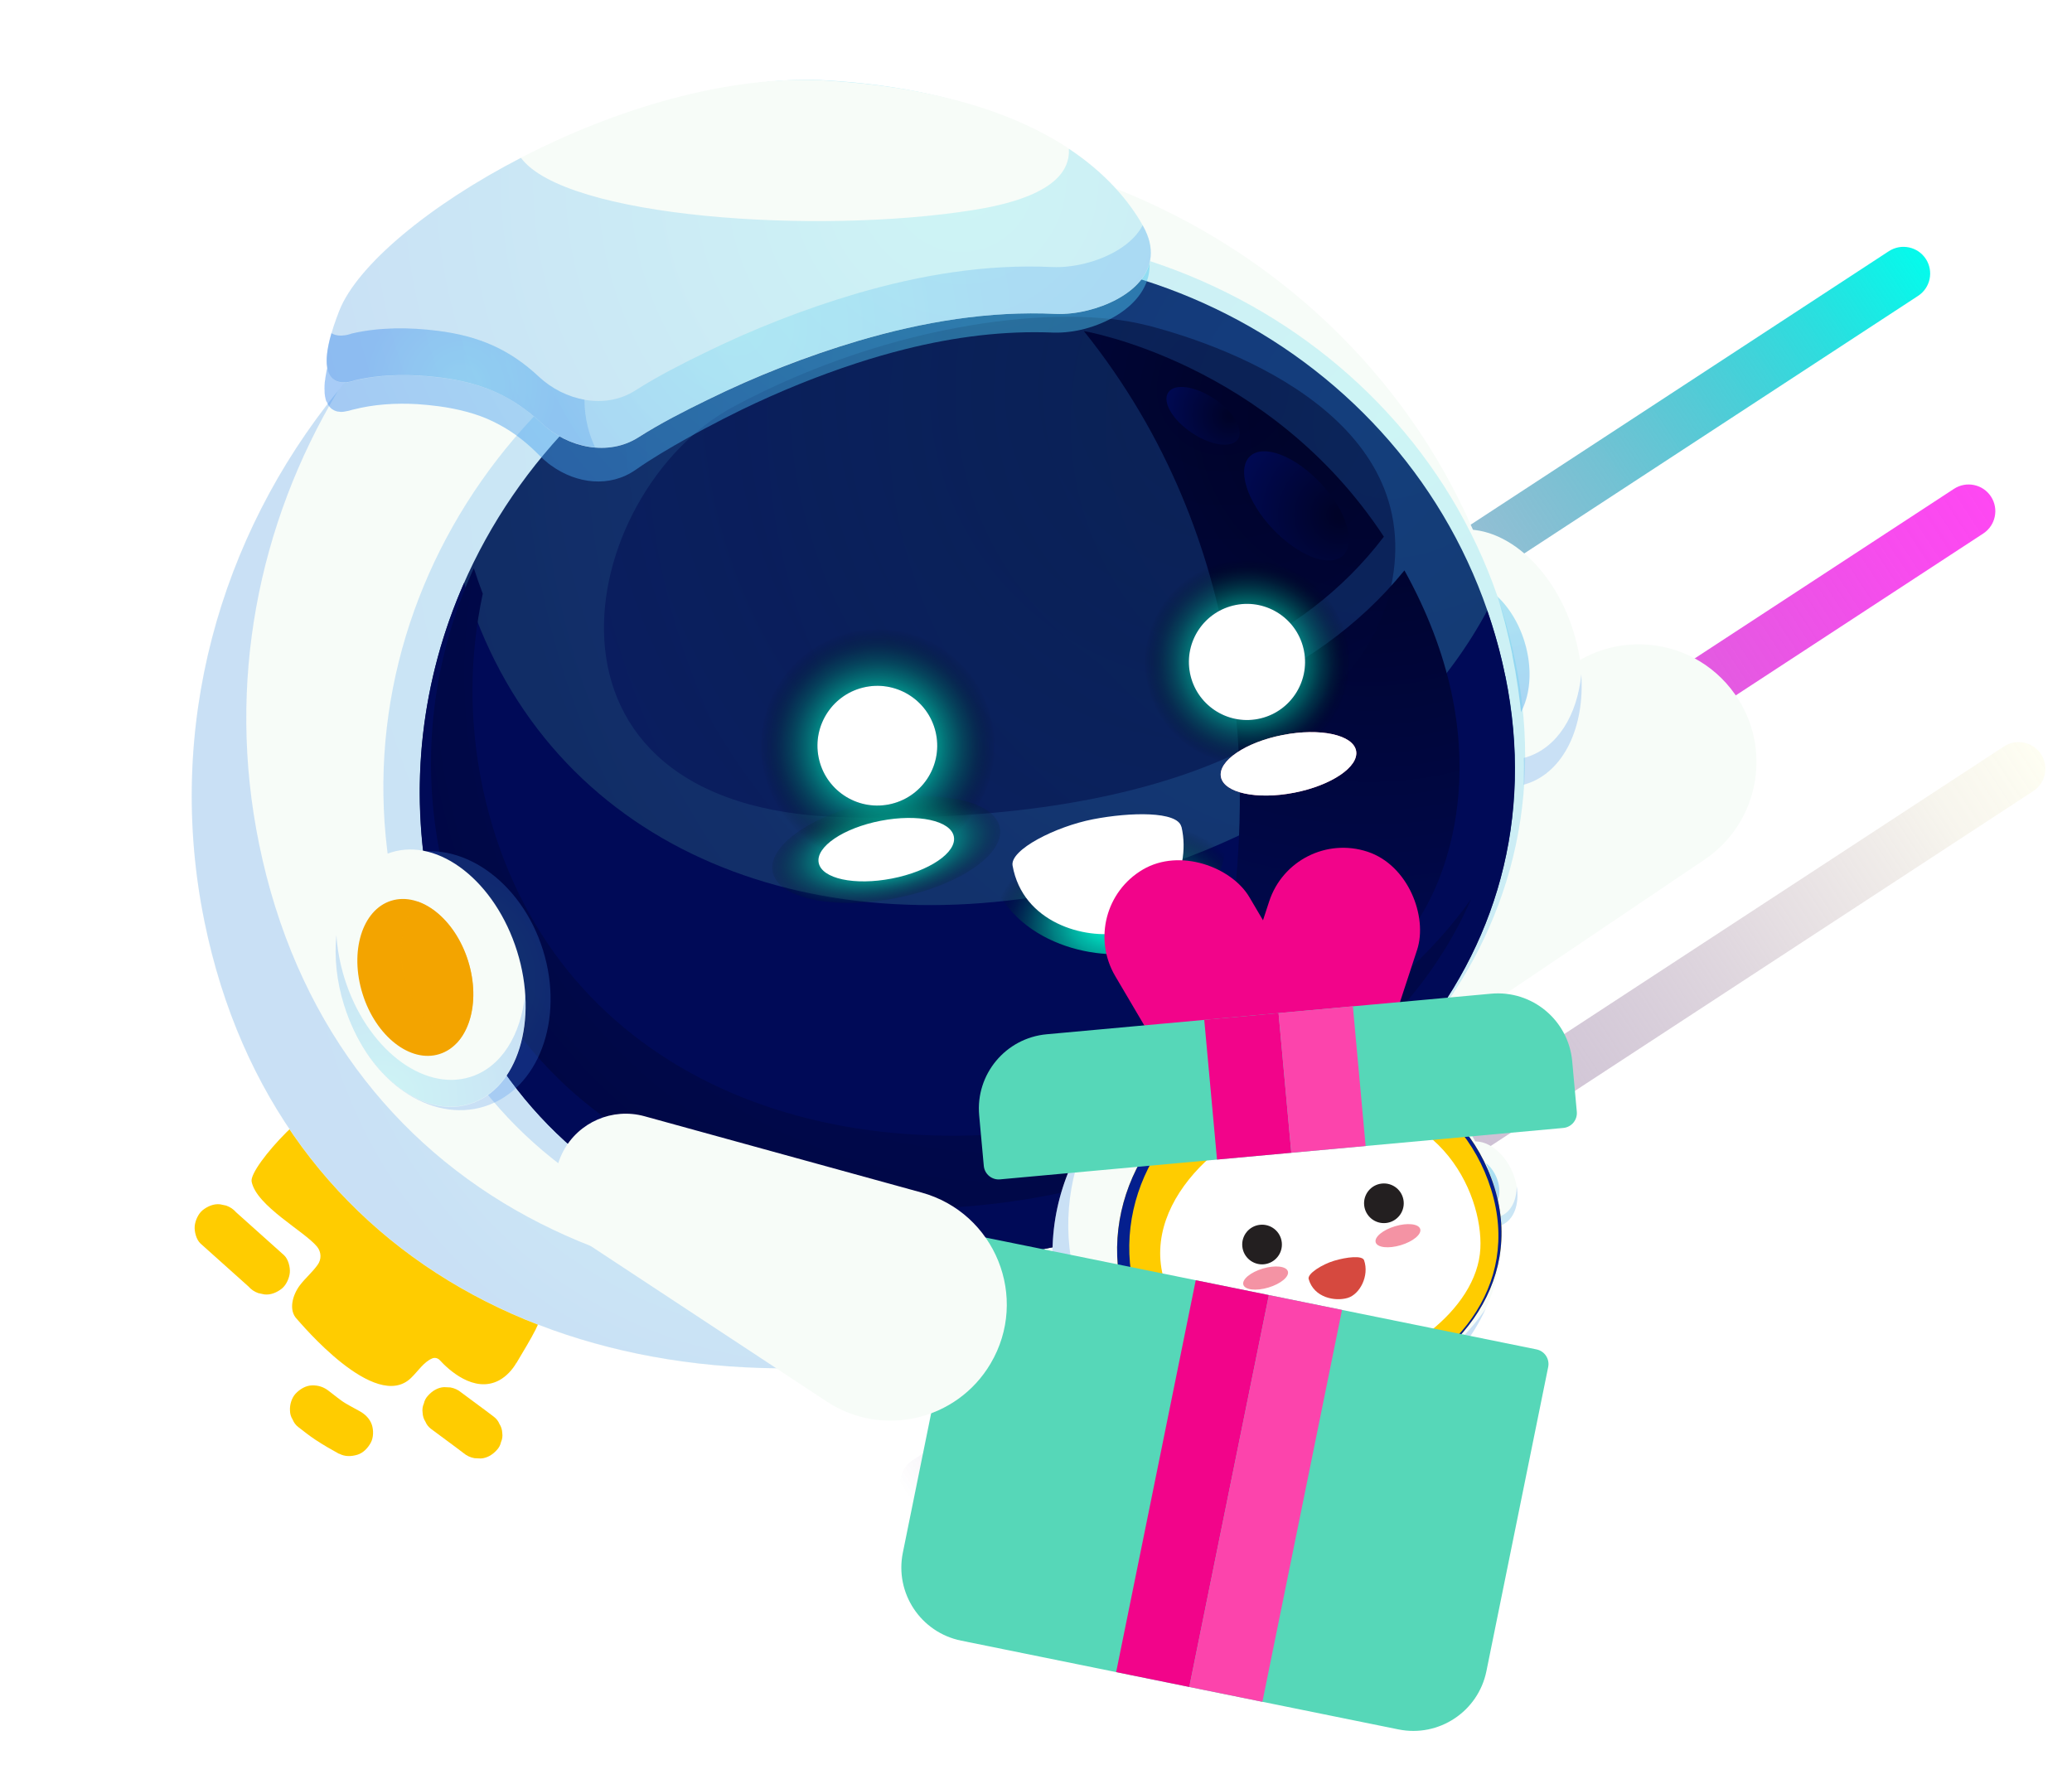 <svg width="317" height="273" viewBox="0 0 317 273" fill="none" xmlns="http://www.w3.org/2000/svg">
<g clip-path="url(#clip0_17_2711)">
<path d="M144.051 230.322L311.071 121.063C312.959 119.826 313.488 117.296 312.258 115.407C311.021 113.519 308.491 112.99 306.602 114.22L139.582 223.479C137.694 224.716 137.165 227.246 138.395 229.136C139.632 231.024 142.162 231.552 144.051 230.322V230.322Z" fill="url(#paint0_linear_17_2711)"/>
<path style="mix-blend-mode:screen" d="M126.43 154.539L293.45 45.279C295.339 44.043 295.867 41.513 294.637 39.623C293.4 37.735 290.87 37.207 288.981 38.437L121.961 147.696C120.073 148.933 119.544 151.463 120.774 153.352C122.011 155.24 124.541 155.769 126.43 154.539V154.539Z" fill="url(#paint1_linear_17_2711)"/>
<path d="M136.4 190.903L303.42 81.644C305.308 80.407 305.837 77.877 304.606 75.988C303.369 74.1 300.839 73.571 298.95 74.802L131.93 184.061C130.042 185.298 129.513 187.827 130.744 189.717C131.98 191.605 134.51 192.134 136.4 190.903V190.903Z" fill="url(#paint2_linear_17_2711)"/>
<path d="M207.451 152.41C205.027 148.182 205.484 142.893 208.597 139.144L236.863 105.105C244.444 95.975 258.628 96.546 265.451 106.255V106.255C271.247 114.503 269.144 125.901 260.788 131.538L224.107 156.281C218.485 160.073 210.825 158.293 207.451 152.41V152.41Z" fill="#F7FCF8"/>
<path d="M78.999 208.564C78.37 209.64 77.487 210.603 76.394 211.21C72.52 213.312 68.523 209.503 67.281 208.139C66.987 207.824 66.522 207.704 66.135 207.872C64.842 208.403 63.956 209.831 62.897 210.851C57.423 216.219 45.973 202.431 45.416 201.841C44.107 200.489 44.752 198.177 45.88 196.678C46.715 195.585 47.796 194.677 48.582 193.57C49.209 192.727 49.175 191.593 48.504 190.77C46.608 188.438 39.22 184.543 38.497 180.82C38.053 178.533 49.038 166.789 51.009 169.153C55.442 174.483 67.295 187.471 77.343 193.2C85.82 198.024 83.699 200.647 79.022 208.559L78.999 208.564Z" fill="#FFCC00"/>
<path d="M38.003 196.857C35.556 194.679 33.126 192.475 30.679 190.297C30.028 189.702 29.717 188.459 29.789 187.63C29.861 186.802 30.328 185.734 31.013 185.182C31.76 184.595 32.703 184.179 33.679 184.292L34.601 184.486C35.2 184.695 35.709 185.038 36.127 185.516L43.451 192.076C44.102 192.671 44.413 193.914 44.341 194.743C44.269 195.571 43.802 196.639 43.118 197.191C42.371 197.778 41.428 198.194 40.451 198.081L39.529 197.887C38.93 197.678 38.422 197.335 38.003 196.857Z" fill="#FFCC00"/>
<path d="M70.928 222.371C69.286 221.107 67.586 219.902 65.922 218.642C65.538 218.344 65.258 217.98 65.082 217.549C64.815 217.135 64.683 216.695 64.655 216.189C64.581 215.691 64.651 215.212 64.846 214.778C64.943 214.318 65.165 213.902 65.494 213.559C66.125 212.855 66.975 212.317 67.943 212.269L68.906 212.315C69.533 212.426 70.096 212.689 70.568 213.086C72.232 214.345 73.933 215.551 75.574 216.815C75.958 217.113 76.238 217.477 76.415 217.909C76.681 218.322 76.813 218.762 76.842 219.268C76.915 219.766 76.845 220.245 76.65 220.679C76.553 221.14 76.332 221.555 76.002 221.898C75.371 222.602 74.521 223.14 73.553 223.188L72.59 223.142C71.964 223.031 71.401 222.768 70.928 222.371Z" fill="#FFCC00"/>
<path d="M51.89 222.483C50.666 221.813 49.461 221.116 48.287 220.343C47.354 219.733 46.498 219.038 45.623 218.37C45.239 218.072 44.955 217.685 44.774 217.232C44.507 216.818 44.371 216.356 44.365 215.845C44.312 214.971 44.618 213.911 45.235 213.256C45.894 212.57 46.766 212.028 47.738 212.002C48.711 211.976 49.556 212.254 50.327 212.873C51.202 213.541 52.062 214.258 52.991 214.846L52.219 214.344C53.125 214.936 54.108 215.443 55.045 215.959C55.881 216.425 56.571 217.106 56.889 218.022C57.166 218.852 57.155 219.995 56.725 220.776C56.295 221.558 55.587 222.347 54.663 222.619C53.738 222.892 52.743 222.922 51.908 222.456L51.89 222.483Z" fill="#FFCC00"/>
<path d="M240.712 96.583C244.034 107.225 240.807 117.695 233.5 119.975C226.193 122.254 217.576 115.503 214.253 104.861C210.931 94.219 214.158 83.749 221.465 81.47C228.772 79.19 237.389 85.942 240.712 96.583Z" fill="#F7FCF8"/>
<path style="mix-blend-mode:multiply" opacity="0.25" d="M214.295 100.757C217.617 111.399 226.235 118.15 233.542 115.871C238.304 114.388 241.316 109.405 241.925 103.19C242.466 111.253 239.246 118.161 233.478 119.979C226.171 122.258 217.553 115.507 214.231 104.865C213.069 101.158 212.727 97.478 213.059 94.155C213.195 96.293 213.604 98.517 214.295 100.757V100.757Z" fill="url(#paint3_radial_17_2711)"/>
<path style="mix-blend-mode:multiply" opacity="0.25" d="M233.212 98.109C235.241 104.603 233.269 110.99 228.812 112.367C224.356 113.745 219.088 109.624 217.063 103.152C215.035 96.657 217.006 90.271 221.463 88.894C225.916 87.494 231.188 91.637 233.212 98.109Z" fill="url(#paint4_radial_17_2711)"/>
<path style="mix-blend-mode:multiply" opacity="0.25" d="M233.212 98.109C234.761 103.091 233.971 108.015 231.483 110.662C228.241 109.546 225.209 106.155 223.761 101.573C222.212 96.591 223.002 91.667 225.49 89.02C228.732 90.136 231.764 93.526 233.212 98.109Z" fill="url(#paint5_radial_17_2711)"/>
<path d="M231.381 100.186C220.469 46.732 166.822 12.534 111.556 23.821C56.289 35.108 20.351 87.58 31.267 141.056C42.179 194.511 91.428 217.926 146.673 206.644C201.939 195.357 242.27 153.645 231.358 100.191L231.381 100.186Z" fill="#F7FCF8"/>
<path style="mix-blend-mode:multiply" opacity="0.25" d="M51.637 59.934C39.511 80.184 34.606 104.547 39.632 129.123C50.544 182.578 99.794 205.993 155.038 194.711C182.839 189.035 206.863 175.645 222.498 156.925C208.024 181.865 180.09 199.808 146.691 206.617C91.424 217.904 42.197 194.484 31.285 141.03C25.234 111.416 33.599 82.099 51.633 59.911L51.637 59.934Z" fill="url(#paint6_radial_17_2711)"/>
<path d="M230.291 103.446C221.32 59.506 177.235 31.411 131.815 40.67C86.398 49.951 56.861 93.082 65.833 137.023C74.805 180.963 115.288 200.216 160.704 190.935C206.12 181.653 239.281 147.36 230.314 103.442L230.291 103.446Z" fill="url(#paint7_radial_17_2711)"/>
<path style="mix-blend-mode:multiply" opacity="0.25" d="M231.862 101.349C222.659 56.337 176.817 27.699 129.427 37.363C82.042 47.05 51.083 91.365 60.263 136.382C69.466 181.394 111.574 200.983 158.959 191.296C206.345 181.609 241.039 146.344 231.858 101.327L231.862 101.349Z" fill="url(#paint8_radial_17_2711)"/>
<path style="mix-blend-mode:screen" d="M164.141 136.231C192.458 130.455 216.001 114.947 227.534 93.44C228.65 96.667 229.598 99.997 230.291 103.446C239.263 147.387 206.102 181.68 160.682 190.939C115.266 200.221 74.782 180.968 65.811 137.027C62.415 120.372 64.556 103.83 71.001 89.197C82.626 128.224 121.161 144.993 164.119 136.235L164.141 136.231Z" fill="url(#paint9_radial_17_2711)"/>
<path d="M72.501 86.975C72.919 88.29 73.378 89.574 73.859 90.853C71.815 100.466 71.704 110.564 73.891 120.751C82.797 162.074 122.475 180.297 166.888 171.722C191.808 166.908 212.917 154.688 225.071 137.575C215.116 160.498 190.617 177.076 160.561 182.887C116.148 191.462 76.493 173.235 67.564 131.916C64.172 116.238 66.227 100.689 72.479 86.979L72.501 86.975Z" fill="url(#paint10_radial_17_2711)"/>
<path style="mix-blend-mode:screen" d="M187.927 100.639C185.188 84.369 178.786 66.855 165.822 50.661C165.822 50.661 194.156 55.4 211.724 82.127C205.328 90.536 197.212 96.44 187.932 100.662L187.927 100.639Z" fill="url(#paint11_radial_17_2711)"/>
<path style="mix-blend-mode:screen" d="M188.773 106.433C198.865 102.077 207.802 95.967 214.867 87.288C229.366 113.424 222.022 134.095 216.04 142.121C209.782 150.526 193.983 160.365 183.697 162.525C183.697 162.525 192.491 137.453 188.773 106.433V106.433Z" fill="url(#paint12_radial_17_2711)"/>
<path style="mix-blend-mode:screen" opacity="0.45" d="M175.446 49.77C188.89 53.211 219.238 64.727 212.511 91.096C207.627 110.289 180.385 126.282 129.231 125.065C78.076 123.848 87.967 75.175 112.342 62.159C136.74 49.139 162.49 46.444 175.424 49.774L175.446 49.77Z" fill="url(#paint13_radial_17_2711)"/>
<path style="mix-blend-mode:screen" d="M191.251 69.811C189.202 71.722 190.724 76.685 194.657 80.879C198.589 85.072 203.417 86.928 205.467 85.017C207.516 83.107 205.994 78.143 202.061 73.949C198.129 69.756 193.301 67.9 191.251 69.811Z" fill="url(#paint14_radial_17_2711)"/>
<path style="mix-blend-mode:screen" d="M178.744 60.044C177.763 61.468 179.374 64.251 182.316 66.216C185.261 68.204 188.418 68.639 189.375 67.219C190.356 65.796 188.745 63.013 185.804 61.048C182.858 59.06 179.702 58.625 178.744 60.044Z" fill="url(#paint15_radial_17_2711)"/>
<path style="mix-blend-mode:multiply" opacity="0.25" d="M83.071 145.382C86.393 156.024 82.376 166.741 74.105 169.324C65.833 171.907 56.42 165.38 53.102 154.76C49.78 144.118 53.797 133.402 62.069 130.819C70.341 128.235 79.753 134.763 83.071 145.382Z" fill="url(#paint16_radial_17_2711)"/>
<path d="M52.637 153.83C49.312 143.197 52.542 132.724 59.851 130.438C67.16 128.152 75.782 134.919 79.107 145.552C82.432 156.185 79.202 166.658 71.892 168.944C64.583 171.23 55.962 164.463 52.637 153.83Z" fill="#F7FCF8"/>
<path style="mix-blend-mode:multiply" opacity="0.25" d="M52.701 149.695C56.023 160.337 64.641 167.088 71.948 164.809C76.71 163.326 79.722 158.343 80.331 152.128C80.872 160.191 77.652 167.099 71.885 168.917C64.578 171.196 55.96 164.445 52.637 153.803C51.476 150.096 51.133 146.415 51.466 143.093C51.602 145.231 52.01 147.455 52.701 149.695V149.695Z" fill="url(#paint17_radial_17_2711)"/>
<path d="M71.619 147.047C73.647 153.541 71.676 159.928 67.219 161.305C62.766 162.705 57.494 158.562 55.47 152.09C53.441 145.595 55.413 139.209 59.87 137.831C64.326 136.454 69.594 140.575 71.619 147.047Z" fill="#F3A400"/>
<g style="mix-blend-mode:multiply" opacity="0.5">
<path d="M71.618 147.047C73.167 152.029 72.377 156.953 69.889 159.6C66.647 158.484 63.615 155.093 62.167 150.51C60.618 145.528 61.408 140.604 63.896 137.957C67.138 139.073 70.17 142.464 71.618 147.047Z" fill="#F3A400"/>
</g>
<path style="mix-blend-mode:multiply" opacity="0.46" d="M49.931 61.452C49.843 61.237 49.795 60.99 49.738 60.698C49.729 60.654 49.725 60.631 49.716 60.586C49.664 60.317 49.652 60.017 49.654 59.667C49.646 59.623 49.633 59.555 49.646 59.506C49.639 59.228 49.65 58.924 49.678 58.592C49.665 58.525 49.697 58.449 49.706 58.377C49.693 58.31 49.725 58.234 49.739 58.185C49.762 58.064 49.763 57.947 49.781 57.804C49.837 57.491 49.888 57.155 49.957 56.793C49.949 56.748 49.98 56.672 49.994 56.623C50.178 55.773 50.412 54.819 50.736 53.733C50.974 52.919 51.27 52.046 51.625 51.117C51.789 50.642 51.998 50.16 52.251 49.669C52.333 49.49 52.437 49.307 52.545 49.146C52.718 48.833 52.863 48.503 53.057 48.186C53.215 47.922 53.414 47.628 53.595 47.36C53.735 47.123 53.876 46.886 54.038 46.645C54.273 46.297 54.531 45.945 54.792 45.615C54.919 45.427 55.05 45.262 55.176 45.075C55.492 44.664 55.83 44.249 56.173 43.857C56.286 43.719 56.381 43.608 56.493 43.469C56.872 43.023 57.278 42.596 57.679 42.145C57.774 42.034 57.869 41.922 57.968 41.833C58.432 41.348 58.914 40.835 59.423 40.341C59.482 40.283 59.541 40.225 59.577 40.171C60.104 39.65 60.676 39.12 61.248 38.59C61.27 38.586 61.306 38.532 61.325 38.505C76.043 25.013 103.735 10.981 126.425 12.301C150.105 13.685 163.108 21.331 170.15 29.435C170.266 29.552 170.359 29.674 170.475 29.791C170.809 30.192 171.143 30.592 171.427 30.979C171.61 31.2 171.77 31.425 171.93 31.65C172.179 31.974 172.41 32.325 172.636 32.653C172.863 32.981 173.067 33.314 173.267 33.624C173.432 33.871 173.596 34.119 173.738 34.371C174.084 34.955 174.408 35.544 174.705 36.114C178.547 43.56 172.327 48.561 166.166 50.269C164.442 50.743 162.734 50.935 161.238 50.9C153.588 50.569 145.961 51.561 138.504 53.428C136.018 54.05 133.528 54.766 131.077 55.568C125.102 57.519 119.215 59.918 113.514 62.677C111.6 63.607 109.717 64.578 107.861 65.566C106.953 66.045 106.072 66.542 105.169 67.043C102.481 68.542 99.807 70.108 97.265 71.882C93.271 74.682 88.185 74.017 84.343 71.248L84.289 71.212C84.022 71.032 83.772 70.824 83.518 70.594C83.464 70.558 83.411 70.522 83.353 70.463C83.072 70.215 82.791 69.967 82.528 69.692C80.849 67.994 79.163 66.622 77.346 65.532C76.135 64.813 74.898 64.192 73.57 63.705C72.917 63.46 72.224 63.245 71.535 63.053C70.135 62.673 68.68 62.374 67.105 62.168C66.03 62.027 64.938 61.913 63.854 61.845C60.557 61.647 57.155 61.865 53.965 62.694C53.965 62.694 53.943 62.698 53.898 62.707C53.853 62.715 53.786 62.728 53.723 62.764C53.723 62.764 53.723 62.764 53.7 62.768C53.611 62.786 53.521 62.803 53.436 62.843C53.436 62.843 53.413 62.847 53.391 62.852C53.279 62.873 53.166 62.895 53.032 62.921C53.032 62.921 53.01 62.926 52.987 62.93C52.853 62.956 52.718 62.982 52.583 63.008C52.449 63.035 52.283 63.02 52.144 63.024C52.144 63.024 52.144 63.024 52.122 63.028C51.979 63.01 51.813 62.995 51.67 62.976C51.67 62.976 51.625 62.985 51.598 62.967C51.45 62.926 51.303 62.885 51.173 62.817C51.173 62.817 51.124 62.803 51.097 62.785C50.968 62.717 50.834 62.627 50.7 62.536C50.7 62.536 50.669 62.496 50.642 62.478C50.526 62.361 50.384 62.225 50.286 62.081C50.286 62.081 50.282 62.059 50.277 62.036C50.175 61.87 50.069 61.681 49.98 61.466C49.98 61.466 49.98 61.466 49.976 61.444L49.931 61.452Z" fill="url(#paint18_radial_17_2711)"/>
<path d="M166.418 47.497C172.569 45.977 178.76 41.424 174.865 34.547C169.582 25.194 156.62 14.166 126.429 12.323C96.237 10.481 57.359 33.667 51.909 47.547C46.458 61.428 54.326 58.202 54.326 58.202C58.557 57.218 63.194 57.248 67.465 57.792C73.764 58.594 78.439 60.619 82.932 64.82C86.885 68.521 93.06 69.882 97.696 66.911C101.051 64.77 104.672 62.927 108.244 61.186C115.68 57.532 123.443 54.489 131.387 52.133C141.161 49.258 151.301 47.546 161.496 48.033C162.974 48.096 164.709 47.922 166.418 47.497V47.497Z" fill="#F7FCF8"/>
<path style="mix-blend-mode:multiply" opacity="0.25" d="M53.843 51.035C58.073 50.051 62.71 50.082 66.981 50.626C73.281 51.427 77.956 53.452 82.448 57.653C86.401 61.354 92.576 62.715 97.213 59.744C100.567 57.603 104.189 55.76 107.76 54.02C115.196 50.365 122.96 47.322 130.903 44.966C140.678 42.091 150.818 40.379 161.012 40.867C162.49 40.929 164.225 40.755 165.935 40.33C169.623 39.428 173.304 37.41 174.826 34.462C174.826 34.462 174.834 34.507 174.839 34.529C178.734 41.406 172.543 45.959 166.392 47.479C164.682 47.904 162.97 48.073 161.469 48.015C151.279 47.55 141.135 49.24 131.36 52.115C123.39 54.453 115.653 57.514 108.217 61.168C104.65 62.931 101.024 64.752 97.669 66.893C93.033 69.864 86.88 68.498 82.905 64.802C78.413 60.601 73.738 58.576 67.438 57.774C63.167 57.23 58.53 57.2 54.3 58.184C54.3 58.184 47.833 60.835 50.693 50.995C51.988 51.791 53.82 51.039 53.82 51.039L53.843 51.035Z" fill="url(#paint19_radial_17_2711)"/>
<path style="mix-blend-mode:multiply" opacity="0.25" d="M82.927 64.798C78.435 60.596 73.76 58.572 67.46 57.77C63.189 57.226 58.552 57.195 54.322 58.179C54.322 58.179 47.855 60.831 50.715 50.99C52.01 51.786 53.842 51.035 53.842 51.035C58.073 50.051 62.71 50.082 66.981 50.626C73.281 51.427 77.956 53.452 82.448 57.653C84.382 59.465 86.857 60.707 89.413 61.165C89.432 64.14 90.157 66.559 91.034 68.437C88.078 68.196 85.147 66.88 82.927 64.798V64.798Z" fill="url(#paint20_radial_17_2711)"/>
<path style="mix-blend-mode:multiply" opacity="0.25" d="M79.69 24.142C86.48 33.343 124.987 35.945 148.848 32.151C160.432 30.321 163.759 26.603 163.526 22.762C169.083 26.454 172.666 30.646 174.866 34.547C178.761 41.424 172.57 45.977 166.419 47.497C164.709 47.922 162.997 48.091 161.496 48.034C151.306 47.568 141.162 49.258 131.387 52.133C123.417 54.471 115.68 57.532 108.244 61.187C104.677 62.95 101.051 64.77 97.697 66.911C93.06 69.882 86.908 68.516 82.932 64.82C78.44 60.619 73.765 58.594 67.465 57.792C63.194 57.248 58.557 57.218 54.327 58.202C54.327 58.202 46.459 61.428 51.909 47.547C54.619 40.645 65.607 31.437 79.672 24.169L79.69 24.142Z" fill="url(#paint21_radial_17_2711)"/>
<path d="M137.033 137.444C127.434 139.307 119.007 137.494 118.212 133.395C117.416 129.295 124.552 124.461 134.151 122.598C143.75 120.734 152.177 122.547 152.973 126.647C153.769 130.747 146.632 135.581 137.033 137.444Z" fill="url(#paint22_radial_17_2711)"/>
<path d="M198.595 124.423C188.996 126.286 180.57 124.474 179.774 120.374C178.978 116.274 186.114 111.44 195.713 109.577C205.312 107.714 213.739 109.526 214.535 113.626C215.331 117.726 208.194 122.56 198.595 124.423Z" fill="url(#paint23_radial_17_2711)"/>
<path d="M137.656 131.784C127.896 133.679 118.448 127.303 116.554 117.543C114.659 107.783 121.035 98.335 130.795 96.44C140.555 94.546 150.003 100.922 151.898 110.682C153.793 120.442 147.416 129.89 137.656 131.784Z" fill="url(#paint24_radial_17_2711)"/>
<path d="M193.778 116.748C185.244 118.404 176.983 112.829 175.326 104.296C173.67 95.762 179.245 87.501 187.779 85.844C196.312 84.188 204.573 89.763 206.23 98.297C207.886 106.83 202.311 115.091 193.778 116.748Z" fill="url(#paint25_radial_17_2711)"/>
<path style="mix-blend-mode:screen" opacity="0.45" d="M135.972 123.105C131.005 124.069 126.197 120.825 125.233 115.858C124.269 110.891 127.514 106.083 132.48 105.119C137.447 104.155 142.255 107.4 143.219 112.367C144.183 117.333 140.938 122.141 135.972 123.105Z" fill="url(#paint26_radial_17_2711)"/>
<path style="mix-blend-mode:screen" opacity="0.45" d="M192.472 110.02C187.653 110.955 182.99 107.808 182.054 102.99C181.119 98.171 184.267 93.507 189.085 92.572C193.903 91.637 198.567 94.785 199.502 99.603C200.437 104.421 197.29 109.085 192.472 110.02Z" fill="url(#paint27_radial_17_2711)"/>
<g style="mix-blend-mode:screen">
<path d="M135.972 123.105C131.005 124.069 126.197 120.825 125.233 115.858C124.269 110.891 127.514 106.083 132.48 105.119C137.447 104.155 142.255 107.4 143.219 112.367C144.183 117.333 140.938 122.141 135.972 123.105Z" fill="white"/>
</g>
<g style="mix-blend-mode:screen">
<path d="M192.472 110.02C187.653 110.955 182.99 107.808 182.054 102.99C181.119 98.171 184.267 93.507 189.085 92.572C193.903 91.637 198.567 94.785 199.502 99.603C200.437 104.421 197.29 109.085 192.472 110.02Z" fill="white"/>
</g>
<g style="mix-blend-mode:screen">
<path d="M136.45 134.439C130.74 135.547 125.727 134.468 125.253 132.028C124.78 129.588 129.025 126.711 134.734 125.603C140.444 124.494 145.457 125.574 145.931 128.014C146.404 130.454 142.16 133.33 136.45 134.439Z" fill="white"/>
</g>
<path d="M197.99 121.306C192.28 122.414 187.268 121.335 186.794 118.895C186.32 116.455 190.565 113.578 196.275 112.47C201.985 111.362 206.997 112.441 207.471 114.881C207.945 117.321 203.7 120.197 197.99 121.306Z" fill="#F493A4"/>
<g style="mix-blend-mode:screen">
<path d="M197.99 121.306C192.28 122.414 187.268 121.335 186.794 118.895C186.32 116.455 190.565 113.578 196.275 112.47C201.985 111.362 206.997 112.441 207.471 114.881C207.945 117.321 203.7 120.197 197.99 121.306Z" fill="white"/>
</g>
<path d="M187.31 122.751C186.509 119.346 176.244 119.57 168.17 121.137C160.096 122.704 150.135 127.733 150.756 131.173C152.944 143.524 166.329 147.256 174.402 145.689C182.476 144.121 189.703 132.921 187.288 122.755L187.31 122.751Z" fill="url(#paint28_radial_17_2711)"/>
<g style="mix-blend-mode:screen">
<path d="M180.734 126.517C180.174 124.113 172.92 124.264 167.223 125.37C161.527 126.476 154.491 130.029 154.916 132.46C156.47 141.187 165.918 143.822 171.637 142.712C177.355 141.601 182.45 133.678 180.752 126.491L180.734 126.517Z" fill="white"/>
</g>
<path d="M174.563 219.291C174.319 219.639 173.995 219.936 173.611 220.104C172.245 220.7 171.009 219.303 170.633 218.806C170.547 218.688 170.394 218.637 170.251 218.679C169.802 218.815 169.462 219.274 169.08 219.59C167.083 221.24 163.625 216.269 163.447 216.053C163.045 215.56 163.326 214.798 163.752 214.33C164.065 213.988 164.451 213.711 164.749 213.364C164.982 213.098 165.002 212.713 164.802 212.419C164.236 211.581 161.859 210.057 161.722 208.784C161.638 208.001 165.67 204.361 166.265 205.217C167.604 207.133 171.223 211.852 174.44 214.064C177.156 215.933 176.365 216.749 174.563 219.284L174.563 219.291Z" fill="#FFCC00"/>
<path d="M161.098 214.171C160.341 213.366 159.577 212.556 158.82 211.751C158.616 211.538 158.549 211.103 158.6 210.829C158.651 210.555 158.835 210.206 159.08 210.046C159.349 209.87 159.679 209.754 160.002 209.826L160.307 209.915C160.504 210.001 160.659 210.132 160.792 210.305L163.071 212.725C163.275 212.938 163.341 213.374 163.29 213.648C163.239 213.922 163.055 214.27 162.81 214.43C162.541 214.607 162.211 214.723 161.888 214.65L161.583 214.562C161.386 214.476 161.231 214.345 161.098 214.171Z" fill="#FFCC00"/>
<path d="M171.453 223.704C170.933 223.229 170.394 222.77 169.874 222.303C169.755 222.195 169.667 222.063 169.617 221.914C169.541 221.768 169.505 221.611 169.507 221.443C169.502 221.276 169.532 221.118 169.61 220.969C169.661 220.816 169.741 220.686 169.863 220.573C170.095 220.36 170.399 220.193 170.723 220.212L171.05 220.251C171.257 220.309 171.436 220.411 171.593 220.562C172.113 221.036 172.652 221.488 173.172 221.963C173.291 222.071 173.379 222.202 173.429 222.351C173.505 222.497 173.542 222.655 173.539 222.822C173.544 222.99 173.514 223.147 173.436 223.297C173.385 223.45 173.305 223.579 173.183 223.693C172.951 223.905 172.647 224.072 172.323 224.053L171.996 224.014C171.789 223.956 171.61 223.855 171.453 223.704Z" fill="#FFCC00"/>
<path d="M165.038 223.197C164.641 222.937 164.257 222.67 163.883 222.374C163.59 222.144 163.321 221.884 163.045 221.632C162.926 221.517 162.838 221.386 162.794 221.229C162.718 221.083 162.687 220.919 162.696 220.75C162.704 220.454 162.841 220.104 163.062 219.906C163.3 219.692 163.612 219.531 163.943 219.556C164.275 219.581 164.549 219.699 164.788 219.922C165.063 220.174 165.332 220.434 165.626 220.664L165.377 220.47C165.669 220.693 165.979 220.895 166.283 221.097C166.55 221.277 166.758 221.529 166.839 221.849C166.911 222.137 166.871 222.517 166.704 222.777C166.537 223.036 166.274 223.272 165.952 223.334C165.63 223.395 165.299 223.377 165.025 223.198L165.038 223.197Z" fill="#FFCC00"/>
<path d="M231.399 179.363C232.871 182.829 232.139 186.457 229.758 187.47C227.377 188.484 224.253 186.497 222.775 183.038C221.303 179.573 222.035 175.945 224.416 174.932C226.797 173.918 229.922 175.905 231.399 179.363Z" fill="#F7FCF8"/>
<path style="mix-blend-mode:multiply" opacity="0.25" d="M222.659 181.648C224.131 185.114 227.262 187.094 229.643 186.08C231.196 185.417 232.039 183.649 232.041 181.536C232.491 184.232 231.645 186.664 229.764 187.463C227.383 188.476 224.258 186.489 222.781 183.031C222.269 181.824 222.024 180.603 222.023 179.469C222.141 180.188 222.354 180.923 222.659 181.648V181.648Z" fill="url(#paint29_radial_17_2711)"/>
<path style="mix-blend-mode:multiply" opacity="0.25" d="M228.931 180.131C229.829 182.243 229.382 184.458 227.931 185.076C226.481 185.694 224.573 184.483 223.676 182.372C222.779 180.26 223.226 178.045 224.676 177.427C226.126 176.808 228.034 178.02 228.931 180.131Z" fill="url(#paint30_radial_17_2711)"/>
<path style="mix-blend-mode:multiply" opacity="0.25" d="M228.932 180.131C229.622 181.755 229.514 183.437 228.773 184.409C227.65 184.14 226.506 183.108 225.876 181.612C225.186 179.989 225.294 178.306 226.035 177.335C227.158 177.603 228.302 178.635 228.932 180.131Z" fill="url(#paint31_radial_17_2711)"/>
<path d="M228.382 180.888C222.919 163.283 203.737 153.589 185.541 159.236C167.345 164.882 157.026 183.735 162.488 201.341C167.951 218.946 185.291 225.167 203.494 219.519C221.69 213.873 233.851 198.492 228.389 180.887L228.382 180.888Z" fill="#F7FCF8"/>
<path style="mix-blend-mode:multiply" opacity="0.25" d="M166.606 173.389C163.212 180.603 162.383 188.959 164.894 197.057C170.357 214.662 187.698 220.883 205.9 215.235C215.057 212.396 222.68 207.083 227.305 200.267C223.276 209.133 214.488 216.107 203.487 219.52C185.291 225.167 167.951 218.946 162.482 201.341C159.45 191.588 161.276 181.448 166.599 173.39L166.606 173.389Z" fill="url(#paint32_radial_17_2711)"/>
<path d="M172.118 199.222C176.719 214.048 191.538 219.217 207.143 214.371C222.747 209.525 233.229 196.506 228.628 181.68C224.027 166.854 207.647 158.766 192.042 163.612C176.437 168.457 167.517 184.396 172.118 199.222Z" fill="#FFCC00"/>
<path d="M178.088 195.824C183.001 212.556 191.554 211.599 202.772 210.397C213.989 209.195 226.011 200.533 226.485 191.048C226.912 182.515 219.868 166.683 200.036 169.707C188.878 171.405 174.383 183.224 178.089 195.831L178.088 195.824Z" fill="white"/>
<path d="M212.05 187.153C213.717 186.975 214.924 185.478 214.745 183.811C214.567 182.145 213.071 180.938 211.404 181.117C209.737 181.295 208.53 182.791 208.709 184.458C208.887 186.125 210.383 187.332 212.05 187.153Z" fill="#231F20"/>
<path d="M193.409 193.465C195.076 193.286 196.282 191.79 196.104 190.123C195.925 188.456 194.429 187.25 192.762 187.428C191.095 187.607 189.888 189.103 190.067 190.77C190.246 192.437 191.742 193.644 193.409 193.465Z" fill="#231F20"/>
<path d="M194.064 197.027C195.945 196.463 197.275 195.357 197.035 194.555C196.795 193.754 195.075 193.562 193.194 194.126C191.313 194.69 189.982 195.796 190.222 196.597C190.463 197.399 192.182 197.591 194.064 197.027Z" fill="#F493A4"/>
<path d="M214.311 190.546C216.192 189.982 217.523 188.875 217.283 188.074C217.042 187.273 215.323 187.081 213.441 187.645C211.56 188.208 210.23 189.315 210.47 190.116C210.71 190.917 212.43 191.11 214.311 190.546Z" fill="#F493A4"/>
<path d="M208.696 192.86C208.424 192.071 205.993 192.365 204.114 192.929C202.235 193.492 199.986 194.921 200.214 195.728C201.025 198.607 204.294 199.183 206.18 198.619C208.065 198.054 209.513 195.222 208.696 192.86V192.86Z" fill="#D6493F"/>
<path d="M172.118 199.222C176.719 214.048 191.538 219.217 207.143 214.371C222.747 209.525 233.229 196.506 228.628 181.68C224.027 166.854 207.647 158.766 192.042 163.612C176.437 168.457 167.517 184.396 172.118 199.222ZM192.92 164.229C207.86 159.689 223.534 167.202 228.134 182.021C232.735 196.847 222.528 209.046 207.676 213.777C193.038 218.432 178.577 213.661 173.975 198.835C169.374 184.009 178.41 168.642 192.927 164.228L192.92 164.229Z" fill="#041F8E"/>
<path style="mix-blend-mode:multiply" opacity="0.25" d="M180.044 201.057C181.516 204.522 180.528 208.258 177.839 209.405C175.144 210.553 171.769 208.673 170.291 205.215C168.819 201.749 169.808 198.013 172.496 196.866C175.192 195.719 178.567 197.598 180.044 201.057Z" fill="url(#paint33_radial_17_2711)"/>
<path d="M177.074 209.348C179.454 208.334 180.188 204.707 178.714 201.246C177.24 197.784 174.116 195.8 171.736 196.813C169.357 197.827 168.622 201.454 170.096 204.915C171.57 208.377 174.694 210.361 177.074 209.348Z" fill="#F7FCF8"/>
<path style="mix-blend-mode:multiply" opacity="0.25" d="M169.982 203.523C171.454 206.989 174.585 208.969 176.966 207.955C178.518 207.292 179.362 205.524 179.364 203.411C179.814 206.107 178.967 208.539 177.087 209.338C174.706 210.351 171.581 208.364 170.103 204.906C169.592 203.699 169.347 202.478 169.346 201.344C169.463 202.063 169.676 202.798 169.982 203.523V203.523Z" fill="url(#paint34_radial_17_2711)"/>
<path d="M176.247 202C177.144 204.111 176.697 206.327 175.247 206.945C173.797 207.563 171.889 206.352 170.992 204.241C170.094 202.129 170.541 199.914 171.992 199.296C173.442 198.677 175.35 199.889 176.247 202Z" fill="#F3A400"/>
<g style="mix-blend-mode:multiply" opacity="0.5">
<path d="M176.247 202C176.938 203.624 176.829 205.306 176.088 206.278C174.966 206.009 173.822 204.977 173.192 203.482C172.501 201.858 172.609 200.176 173.351 199.204C174.473 199.473 175.617 200.504 176.247 202Z" fill="#F3A400"/>
</g>
<path style="mix-blend-mode:multiply" opacity="0.46" d="M166.083 173.955C166.048 173.885 166.019 173.801 165.996 173.709C165.995 173.696 165.994 173.689 165.993 173.676C165.969 173.585 165.952 173.486 165.94 173.373C165.938 173.353 165.936 173.333 165.934 173.32C165.924 173.227 165.914 173.128 165.915 173.013C165.913 172.994 165.91 172.967 165.914 172.94C165.911 172.92 165.909 172.893 165.913 172.873C165.909 172.833 165.911 172.786 165.913 172.745C165.915 172.638 165.929 172.522 165.936 172.401C165.934 172.381 165.939 172.36 165.943 172.339C165.972 172.048 166.025 171.72 166.098 171.343C166.155 171.062 166.223 170.759 166.309 170.435C166.352 170.269 166.408 170.102 166.47 169.928C166.49 169.865 166.523 169.801 166.544 169.739C166.592 169.626 166.634 169.514 166.688 169.395C166.731 169.296 166.787 169.196 166.837 169.097C166.882 169.011 166.92 168.927 166.964 168.842C167.032 168.72 167.112 168.591 167.186 168.469C167.226 168.404 167.259 168.34 167.299 168.276C167.391 168.132 167.489 167.98 167.594 167.828C167.628 167.777 167.651 167.735 167.686 167.684C167.796 167.525 167.92 167.364 168.043 167.203C168.073 167.166 168.095 167.123 168.131 167.086C168.273 166.903 168.421 166.719 168.569 166.536C168.587 166.514 168.598 166.493 168.616 166.477C168.776 166.279 168.95 166.086 169.123 165.886C169.129 165.879 169.141 165.864 169.147 165.857C173.648 160.832 182.483 155.175 190.152 154.863C198.155 154.536 202.785 156.663 205.428 159.158C205.465 159.194 205.509 159.23 205.547 159.273C205.674 159.393 205.795 159.515 205.909 159.643C205.977 159.71 206.038 159.784 206.106 159.85C206.197 159.955 206.289 160.059 206.381 160.163C206.466 160.268 206.55 160.366 206.629 160.472C206.691 160.553 206.752 160.626 206.808 160.708C206.942 160.895 207.076 161.075 207.196 161.263C208.739 163.641 206.815 165.531 204.798 166.304C204.237 166.519 203.667 166.647 203.166 166.674C200.585 166.816 198.052 167.41 195.603 168.289C194.789 168.585 193.978 168.906 193.184 169.26C191.236 170.119 189.343 171.114 187.518 172.242C186.908 172.616 186.305 173.003 185.711 173.409C185.423 173.601 185.142 173.798 184.854 173.99C183.999 174.585 183.152 175.199 182.359 175.881C181.112 176.954 179.382 176.898 177.995 176.101C177.988 176.101 177.981 176.096 177.973 176.09C177.88 176.033 177.787 175.975 177.692 175.912C177.671 175.901 177.656 175.889 177.635 175.878C177.533 175.801 177.431 175.725 177.328 175.642C176.709 175.125 176.089 174.721 175.445 174.415C175.014 174.213 174.574 174.052 174.118 173.926C173.89 173.863 173.657 173.814 173.411 173.774C172.932 173.691 172.423 173.638 171.891 173.621C171.527 173.606 171.159 173.612 170.785 173.626C169.669 173.671 168.528 173.854 167.489 174.24C167.489 174.24 167.482 174.241 167.47 174.249C167.456 174.251 167.438 174.266 167.412 174.276C167.412 174.276 167.412 174.276 167.399 174.277C167.373 174.286 167.341 174.303 167.309 174.313L167.296 174.315C167.263 174.325 167.225 174.343 167.179 174.354C167.179 174.354 167.172 174.355 167.166 174.356C167.12 174.367 167.074 174.379 167.029 174.39C166.982 174.395 166.929 174.401 166.876 174.407C166.876 174.407 166.869 174.408 166.863 174.408C166.816 174.413 166.762 174.406 166.708 174.405C166.701 174.405 166.695 174.406 166.688 174.407C166.64 174.398 166.592 174.39 166.543 174.369C166.536 174.369 166.529 174.363 166.522 174.358C166.472 174.336 166.423 174.314 166.38 174.285C166.38 174.285 166.365 174.274 166.359 174.274C166.314 174.239 166.27 174.203 166.225 174.154C166.225 174.154 166.224 174.148 166.217 174.142C166.178 174.092 166.138 174.03 166.103 173.959C166.103 173.959 166.103 173.959 166.103 173.953L166.083 173.955Z" fill="url(#paint35_radial_17_2711)"/>
<path d="M204.776 165.354C206.793 164.641 208.72 162.898 207.185 160.714C205.096 157.751 200.37 154.473 190.153 154.87C179.943 155.266 167.652 164.366 166.286 169.209C164.92 174.059 167.452 172.708 167.452 172.708C168.838 172.237 170.399 172.09 171.852 172.129C173.992 172.188 175.638 172.71 177.29 173.975C178.745 175.088 180.865 175.337 182.319 174.188C183.376 173.35 184.532 172.616 185.671 171.91C188.049 170.434 190.555 169.145 193.153 168.089C196.342 166.794 199.693 165.878 203.136 165.697C203.636 165.671 204.207 165.549 204.77 165.354L204.776 165.354Z" fill="#F7FCF8"/>
<path style="mix-blend-mode:multiply" opacity="0.25" d="M167.049 170.322C168.434 169.851 169.995 169.704 171.449 169.743C173.589 169.802 175.235 170.324 176.887 171.589C178.342 172.702 180.462 172.951 181.915 171.802C182.973 170.964 184.129 170.23 185.268 169.524C187.646 168.048 190.152 166.76 192.749 165.703C195.939 164.408 199.289 163.493 202.732 163.312C203.233 163.285 203.803 163.163 204.366 162.969C205.575 162.537 206.744 161.741 207.162 160.696C207.162 160.696 207.17 160.709 207.178 160.715C208.714 162.899 206.787 164.642 204.77 165.355C204.207 165.556 203.636 165.671 203.136 165.697C199.693 165.878 196.342 166.794 193.152 168.089C190.555 169.145 188.055 170.426 185.671 171.91C184.526 172.623 183.377 173.357 182.319 174.188C180.859 175.344 178.745 175.088 177.29 173.975C175.639 172.716 173.999 172.187 171.852 172.129C170.399 172.09 168.837 172.231 167.452 172.708C167.452 172.708 165.37 173.816 165.999 170.414C166.459 170.64 167.049 170.322 167.049 170.322V170.322Z" fill="url(#paint36_radial_17_2711)"/>
<path style="mix-blend-mode:multiply" opacity="0.25" d="M177.29 173.975C175.639 172.716 173.999 172.188 171.852 172.129C170.399 172.09 168.837 172.231 167.452 172.708C167.452 172.708 165.37 173.817 165.999 170.414C166.459 170.64 167.049 170.322 167.049 170.322C168.434 169.851 169.995 169.704 171.449 169.743C173.589 169.802 175.235 170.324 176.887 171.59C177.603 172.137 178.471 172.473 179.351 172.54C179.458 173.542 179.784 174.332 180.143 174.924C179.138 174.938 178.109 174.599 177.29 173.975Z" fill="url(#paint37_radial_17_2711)"/>
<path style="mix-blend-mode:multiply" opacity="0.25" d="M174.838 160.416C177.433 163.285 190.459 162.862 198.362 160.787C202.193 159.78 203.188 158.418 202.983 157.132C204.975 158.186 206.32 159.472 207.191 160.713C208.727 162.897 206.8 164.64 204.783 165.353C204.221 165.554 203.649 165.669 203.149 165.696C199.706 165.877 196.355 166.793 193.166 168.087C190.568 169.144 188.069 170.425 185.684 171.908C184.54 172.621 183.39 173.355 182.332 174.187C180.872 175.343 178.758 175.086 177.304 173.974C175.652 172.715 174.012 172.186 171.865 172.127C170.412 172.089 168.85 172.229 167.465 172.706C167.465 172.706 164.932 174.051 166.299 169.208C166.98 166.8 170.359 163.331 174.851 160.414L174.838 160.416Z" fill="url(#paint38_radial_17_2711)"/>
<g filter="url(#filter0_d_17_2711)">
<path d="M150.547 189.003C150.798 187.767 152.003 186.969 153.239 187.22L238.045 204.441C239.281 204.692 240.08 205.897 239.829 207.133L230.378 253.676C229.123 259.855 223.097 263.847 216.917 262.592L150.012 249.006C143.833 247.751 139.841 241.725 141.096 235.546L150.547 189.003Z" fill="#56D7B8"/>
<rect x="185.908" y="193.854" width="11.416" height="61.193" transform="rotate(11.479 185.908 193.854)" fill="#F2048A"/>
<rect x="197.097" y="196.126" width="11.416" height="61.193" transform="rotate(11.479 197.097 196.126)" fill="#FC44AC"/>
</g>
<g filter="url(#filter1_d_17_2711)">
<rect x="165.265" y="138.2" width="23.815" height="35.713" rx="11.908" transform="rotate(-30.502 165.265 138.2)" fill="#F2048A"/>
<g filter="url(#filter2_d_17_2711)">
<rect x="198.572" y="124.793" width="23.815" height="35.713" rx="11.908" transform="rotate(18.154 198.572 124.793)" fill="#F2048A"/>
</g>
<path d="M241.924 169.213C242.039 170.469 241.114 171.58 239.858 171.694L153.679 179.562C152.424 179.677 151.313 178.752 151.198 177.496L150.492 169.765C149.919 163.486 154.544 157.931 160.823 157.358L228.811 151.151C235.091 150.577 240.645 155.203 241.219 161.482L241.924 169.213Z" fill="#56D7B8"/>
<rect x="184.927" y="155.157" width="11.416" height="21.463" transform="rotate(-5.216 184.927 155.157)" fill="#F2048A"/>
<rect x="196.295" y="154.119" width="11.416" height="21.463" transform="rotate(-5.216 196.295 154.119)" fill="#FC44AC"/>
</g>
<path d="M86.153 176.212C88.519 171.711 93.701 169.464 98.604 170.815L140.97 182.485C152.262 185.595 157.511 198.586 151.549 208.668V208.668C146.38 217.41 134.949 220.05 126.469 214.462L89.777 190.28C85.133 187.219 83.566 181.136 86.153 176.212V176.212Z" fill="#F7FCF8"/>
</g>
<defs>
<filter id="filter0_d_17_2711" x="133.102" y="184.434" width="108.599" height="85.239" filterUnits="userSpaceOnUse" color-interpolation-filters="sRGB">
<feFlood flood-opacity="0" result="BackgroundImageFix"/>
<feColorMatrix in="SourceAlpha" type="matrix" values="0 0 0 0 0 0 0 0 0 0 0 0 0 0 0 0 0 0 127 0" result="hardAlpha"/>
<feOffset dx="-2.968" dy="2.055"/>
<feGaussianBlur stdDeviation="2.397"/>
<feComposite in2="hardAlpha" operator="out"/>
<feColorMatrix type="matrix" values="0 0 0 0 0.337 0 0 0 0 0.843 0 0 0 0 0.722 0 0 0 0.48 0"/>
<feBlend mode="normal" in2="BackgroundImageFix" result="effect1_dropShadow_17_2711"/>
<feBlend mode="normal" in="SourceGraphic" in2="effect1_dropShadow_17_2711" result="shape"/>
</filter>
<filter id="filter1_d_17_2711" x="146.106" y="125.167" width="98.797" height="58.971" filterUnits="userSpaceOnUse" color-interpolation-filters="sRGB">
<feFlood flood-opacity="0" result="BackgroundImageFix"/>
<feColorMatrix in="SourceAlpha" type="matrix" values="0 0 0 0 0 0 0 0 0 0 0 0 0 0 0 0 0 0 127 0" result="hardAlpha"/>
<feOffset dx="-0.685" dy="0.913"/>
<feGaussianBlur stdDeviation="1.827"/>
<feComposite in2="hardAlpha" operator="out"/>
<feColorMatrix type="matrix" values="0 0 0 0 0.4 0 0 0 0 1 0 0 0 0 0.856 0 0 0 1 0"/>
<feBlend mode="normal" in2="BackgroundImageFix" result="effect1_dropShadow_17_2711"/>
<feBlend mode="normal" in="SourceGraphic" in2="effect1_dropShadow_17_2711" result="shape"/>
</filter>
<filter id="filter2_d_17_2711" x="183.024" y="121.285" width="42.598" height="50.197" filterUnits="userSpaceOnUse" color-interpolation-filters="sRGB">
<feFlood flood-opacity="0" result="BackgroundImageFix"/>
<feColorMatrix in="SourceAlpha" type="matrix" values="0 0 0 0 0 0 0 0 0 0 0 0 0 0 0 0 0 0 127 0" result="hardAlpha"/>
<feOffset dy="0.913"/>
<feGaussianBlur stdDeviation="3.767"/>
<feComposite in2="hardAlpha" operator="out"/>
<feColorMatrix type="matrix" values="0 0 0 0 0.949 0 0 0 0 0.016 0 0 0 0 0.541 0 0 0 1 0"/>
<feBlend mode="normal" in2="BackgroundImageFix" result="effect1_dropShadow_17_2711"/>
<feBlend mode="normal" in="SourceGraphic" in2="effect1_dropShadow_17_2711" result="shape"/>
</filter>
<linearGradient id="paint0_linear_17_2711" x1="313.428" y1="113.641" x2="138.277" y2="228.237" gradientUnits="userSpaceOnUse">
<stop stop-color="#FFFFF3"/>
<stop offset="0.09" stop-color="#F7F5ED" stop-opacity="0.96"/>
<stop offset="0.23" stop-color="#E2DADE" stop-opacity="0.86"/>
<stop offset="0.41" stop-color="#C0B0C6" stop-opacity="0.69"/>
<stop offset="0.63" stop-color="#9174A4" stop-opacity="0.45"/>
<stop offset="0.88" stop-color="#56297A" stop-opacity="0.16"/>
<stop offset="1" stop-color="#370264" stop-opacity="0"/>
</linearGradient>
<linearGradient id="paint1_linear_17_2711" x1="295.167" y1="36.523" x2="120.016" y2="151.119" gradientUnits="userSpaceOnUse">
<stop stop-color="#00FFEE"/>
<stop offset="0.1" stop-color="#07DADA" stop-opacity="0.86"/>
<stop offset="0.29" stop-color="#1599B6" stop-opacity="0.6"/>
<stop offset="0.47" stop-color="#216399" stop-opacity="0.39"/>
<stop offset="0.63" stop-color="#2A3982" stop-opacity="0.22"/>
<stop offset="0.78" stop-color="#311B71" stop-opacity="0.1"/>
<stop offset="0.91" stop-color="#350867" stop-opacity="0.03"/>
<stop offset="1" stop-color="#370264" stop-opacity="0"/>
</linearGradient>
<linearGradient id="paint2_linear_17_2711" x1="305.459" y1="73.537" x2="130.308" y2="188.133" gradientUnits="userSpaceOnUse">
<stop stop-color="#FF47F3"/>
<stop offset="0.09" stop-color="#F744ED" stop-opacity="0.96"/>
<stop offset="0.23" stop-color="#E23DDE" stop-opacity="0.86"/>
<stop offset="0.41" stop-color="#C031C6" stop-opacity="0.69"/>
<stop offset="0.63" stop-color="#9121A4" stop-opacity="0.45"/>
<stop offset="0.88" stop-color="#560C7A" stop-opacity="0.16"/>
<stop offset="1" stop-color="#370264" stop-opacity="0"/>
</linearGradient>
<radialGradient id="paint3_radial_17_2711" cx="0" cy="0" r="1" gradientUnits="userSpaceOnUse" gradientTransform="translate(219.946 119.345) rotate(-175.365) scale(1.142 1.142)">
<stop stop-color="#52DFEC"/>
<stop offset="0.94" stop-color="#408BED"/>
</radialGradient>
<radialGradient id="paint4_radial_17_2711" cx="0" cy="0" r="1" gradientUnits="userSpaceOnUse" gradientTransform="translate(224.589 77.618) rotate(-175.365) scale(48.888 48.889)">
<stop stop-color="#52DFEC"/>
<stop offset="0.94" stop-color="#408BED"/>
</radialGradient>
<radialGradient id="paint5_radial_17_2711" cx="0" cy="0" r="1" gradientUnits="userSpaceOnUse" gradientTransform="translate(228.548 79.383) rotate(-175.365) scale(43.108 43.109)">
<stop stop-color="#52DFEC"/>
<stop offset="0.94" stop-color="#408BED"/>
</radialGradient>
<radialGradient id="paint6_radial_17_2711" cx="0" cy="0" r="1" gradientUnits="userSpaceOnUse" gradientTransform="translate(125.737 138.089) rotate(-175.365) scale(85.875 85.875)">
<stop stop-color="#52DFEC"/>
<stop offset="0.94" stop-color="#408BED"/>
</radialGradient>
<radialGradient id="paint7_radial_17_2711" cx="0" cy="0" r="1" gradientUnits="userSpaceOnUse" gradientTransform="translate(196.437 60.713) rotate(-175.365) scale(196.788 196.788)">
<stop offset="0.06" stop-color="#000A57"/>
<stop offset="0.96" stop-color="#000328"/>
</radialGradient>
<radialGradient id="paint8_radial_17_2711" cx="0" cy="0" r="1" gradientUnits="userSpaceOnUse" gradientTransform="translate(211.797 64.994) rotate(-175.645) scale(204.659 202.691)">
<stop stop-color="#52DFEC"/>
<stop offset="0.94" stop-color="#408BED"/>
</radialGradient>
<radialGradient id="paint9_radial_17_2711" cx="0" cy="0" r="1" gradientUnits="userSpaceOnUse" gradientTransform="translate(92.394 203.895) rotate(-175.365) scale(1.142)">
<stop offset="0.04" stop-color="#000328"/>
<stop offset="0.94" stop-color="#000A57"/>
</radialGradient>
<radialGradient id="paint10_radial_17_2711" cx="0" cy="0" r="1" gradientUnits="userSpaceOnUse" gradientTransform="translate(153.123 102.789) rotate(-175.365) scale(232.472 232.472)">
<stop offset="0.06" stop-color="#000A57"/>
<stop offset="0.96" stop-color="#000328"/>
</radialGradient>
<radialGradient id="paint11_radial_17_2711" cx="0" cy="0" r="1" gradientUnits="userSpaceOnUse" gradientTransform="translate(209.734 63.965) rotate(-179.765) scale(113.677 113.677)">
<stop offset="0.04" stop-color="#000328"/>
<stop offset="0.94" stop-color="#000A57"/>
</radialGradient>
<radialGradient id="paint12_radial_17_2711" cx="0" cy="0" r="1" gradientUnits="userSpaceOnUse" gradientTransform="translate(209.734 63.988) rotate(-179.765) scale(113.677 113.677)">
<stop offset="0.04" stop-color="#000328"/>
<stop offset="0.94" stop-color="#000A57"/>
</radialGradient>
<radialGradient id="paint13_radial_17_2711" cx="0" cy="0" r="1" gradientUnits="userSpaceOnUse" gradientTransform="translate(186.704 59.488) rotate(-175.365) scale(121.079 121.079)">
<stop offset="0.04" stop-color="#000328"/>
<stop offset="0.94" stop-color="#000A57"/>
</radialGradient>
<radialGradient id="paint14_radial_17_2711" cx="0" cy="0" r="1" gradientUnits="userSpaceOnUse" gradientTransform="translate(204.919 78.785) rotate(-133.065) scale(19.167 19.167)">
<stop offset="0.04" stop-color="#000328"/>
<stop offset="0.94" stop-color="#000A57"/>
</radialGradient>
<radialGradient id="paint15_radial_17_2711" cx="0" cy="0" r="1" gradientUnits="userSpaceOnUse" gradientTransform="translate(188.183 63.568) rotate(-145.955) scale(11.811)">
<stop offset="0.04" stop-color="#000328"/>
<stop offset="0.94" stop-color="#000A57"/>
</radialGradient>
<radialGradient id="paint16_radial_17_2711" cx="0" cy="0" r="1" gradientUnits="userSpaceOnUse" gradientTransform="translate(67.972 150.047) rotate(-175.365) scale(18.07 18.07)">
<stop stop-color="#52DFEC"/>
<stop offset="0.94" stop-color="#408BED"/>
</radialGradient>
<radialGradient id="paint17_radial_17_2711" cx="0" cy="0" r="1" gradientUnits="userSpaceOnUse" gradientTransform="translate(58.358 168.268) rotate(-175.365) scale(28.054 28.054)">
<stop stop-color="#52DFEC"/>
<stop offset="0.94" stop-color="#408BED"/>
</radialGradient>
<radialGradient id="paint18_radial_17_2711" cx="0" cy="0" r="1" gradientUnits="userSpaceOnUse" gradientTransform="translate(147.586 21.525) rotate(-175.365) scale(116.053 116.053)">
<stop stop-color="#52DFEC"/>
<stop offset="0.94" stop-color="#408BED"/>
</radialGradient>
<radialGradient id="paint19_radial_17_2711" cx="0" cy="0" r="1" gradientUnits="userSpaceOnUse" gradientTransform="translate(112.677 49.82) rotate(-175.365) scale(46.261 46.261)">
<stop stop-color="#52DFEC"/>
<stop offset="0.94" stop-color="#408BED"/>
</radialGradient>
<radialGradient id="paint20_radial_17_2711" cx="0" cy="0" r="1" gradientUnits="userSpaceOnUse" gradientTransform="translate(70.623 58.811) rotate(-175.365) scale(15.877 15.877)">
<stop stop-color="#52DFEC"/>
<stop offset="0.94" stop-color="#408BED"/>
</radialGradient>
<radialGradient id="paint21_radial_17_2711" cx="0" cy="0" r="1" gradientUnits="userSpaceOnUse" gradientTransform="translate(147.105 27.468) rotate(-175.365) scale(110.502 110.502)">
<stop stop-color="#52DFEC"/>
<stop offset="0.94" stop-color="#408BED"/>
</radialGradient>
<radialGradient id="paint22_radial_17_2711" cx="0" cy="0" r="1" gradientUnits="userSpaceOnUse" gradientTransform="translate(135.584 130.008) rotate(168.365) scale(18.961 8.533)">
<stop stop-color="#00F1CD"/>
<stop offset="0.12" stop-color="#00ECC9" stop-opacity="0.98"/>
<stop offset="0.25" stop-color="#00DFBE" stop-opacity="0.93"/>
<stop offset="0.38" stop-color="#00CAAC" stop-opacity="0.84"/>
<stop offset="0.52" stop-color="#00AD93" stop-opacity="0.72"/>
<stop offset="0.65" stop-color="#008672" stop-opacity="0.56"/>
<stop offset="0.79" stop-color="#00574A" stop-opacity="0.36"/>
<stop offset="0.92" stop-color="#00211C" stop-opacity="0.14"/>
<stop offset="1" stop-opacity="0"/>
</radialGradient>
<radialGradient id="paint23_radial_17_2711" cx="0" cy="0" r="1" gradientUnits="userSpaceOnUse" gradientTransform="translate(197.124 116.99) rotate(168.365) scale(1.142 0.514)">
<stop stop-color="#00F1CD"/>
<stop offset="0.12" stop-color="#00ECC9" stop-opacity="0.98"/>
<stop offset="0.25" stop-color="#00DFBE" stop-opacity="0.93"/>
<stop offset="0.38" stop-color="#00CAAC" stop-opacity="0.84"/>
<stop offset="0.52" stop-color="#00AD93" stop-opacity="0.72"/>
<stop offset="0.65" stop-color="#008672" stop-opacity="0.56"/>
<stop offset="0.79" stop-color="#00574A" stop-opacity="0.36"/>
<stop offset="0.92" stop-color="#00211C" stop-opacity="0.14"/>
<stop offset="1" stop-opacity="0"/>
</radialGradient>
<radialGradient id="paint24_radial_17_2711" cx="0" cy="0" r="1" gradientUnits="userSpaceOnUse" gradientTransform="translate(134.292 114.149) rotate(179.585) scale(18.002)">
<stop stop-color="#00F1CD"/>
<stop offset="0.12" stop-color="#00ECC9" stop-opacity="0.98"/>
<stop offset="0.25" stop-color="#00DFBE" stop-opacity="0.93"/>
<stop offset="0.38" stop-color="#00CAAC" stop-opacity="0.84"/>
<stop offset="0.52" stop-color="#00AD93" stop-opacity="0.72"/>
<stop offset="0.65" stop-color="#008672" stop-opacity="0.56"/>
<stop offset="0.79" stop-color="#00574A" stop-opacity="0.36"/>
<stop offset="0.92" stop-color="#00211C" stop-opacity="0.14"/>
<stop offset="1" stop-opacity="0"/>
</radialGradient>
<radialGradient id="paint25_radial_17_2711" cx="0" cy="0" r="1" gradientUnits="userSpaceOnUse" gradientTransform="translate(190.834 101.334) rotate(179.585) scale(15.74 15.74)">
<stop stop-color="#00F1CD"/>
<stop offset="0.12" stop-color="#00ECC9" stop-opacity="0.98"/>
<stop offset="0.25" stop-color="#00DFBE" stop-opacity="0.93"/>
<stop offset="0.38" stop-color="#00CAAC" stop-opacity="0.84"/>
<stop offset="0.52" stop-color="#00AD93" stop-opacity="0.72"/>
<stop offset="0.65" stop-color="#008672" stop-opacity="0.56"/>
<stop offset="0.79" stop-color="#00574A" stop-opacity="0.36"/>
<stop offset="0.92" stop-color="#00211C" stop-opacity="0.14"/>
<stop offset="1" stop-opacity="0"/>
</radialGradient>
<radialGradient id="paint26_radial_17_2711" cx="0" cy="0" r="1" gradientUnits="userSpaceOnUse" gradientTransform="translate(134.292 114.149) rotate(179.585) scale(9.161 9.161)">
<stop offset="0.04" stop-color="#000328"/>
<stop offset="0.94" stop-color="#000A57"/>
</radialGradient>
<radialGradient id="paint27_radial_17_2711" cx="0" cy="0" r="1" gradientUnits="userSpaceOnUse" gradientTransform="translate(190.834 101.334) rotate(179.585) scale(8.887 8.887)">
<stop offset="0.04" stop-color="#000328"/>
<stop offset="0.94" stop-color="#000A57"/>
</radialGradient>
<radialGradient id="paint28_radial_17_2711" cx="0" cy="0" r="1" gradientUnits="userSpaceOnUse" gradientTransform="translate(171.114 140.28) rotate(165.985) scale(20.766 14.744)">
<stop stop-color="#F2058A"/>
<stop offset="0.12" stop-color="#00ECC9" stop-opacity="0.98"/>
<stop offset="0.24" stop-color="#00DFBE" stop-opacity="0.93"/>
<stop offset="0.36" stop-color="#00CAAC" stop-opacity="0.84"/>
<stop offset="0.49" stop-color="#00AD93" stop-opacity="0.72"/>
<stop offset="0.62" stop-color="#008672" stop-opacity="0.56"/>
<stop offset="0.75" stop-color="#00574A" stop-opacity="0.36"/>
<stop offset="0.88" stop-color="#00211C" stop-opacity="0.14"/>
<stop offset="0.95" stop-opacity="0"/>
</radialGradient>
<radialGradient id="paint29_radial_17_2711" cx="0" cy="0" r="1" gradientUnits="userSpaceOnUse" gradientTransform="translate(225.239 187.715) rotate(178.925) scale(9.48 9.48)">
<stop stop-color="#52DFEC"/>
<stop offset="0.94" stop-color="#408BED"/>
</radialGradient>
<radialGradient id="paint30_radial_17_2711" cx="0" cy="0" r="1" gradientUnits="userSpaceOnUse" gradientTransform="translate(225.392 173.526) rotate(178.925) scale(16.512 16.512)">
<stop stop-color="#52DFEC"/>
<stop offset="0.94" stop-color="#408BED"/>
</radialGradient>
<radialGradient id="paint31_radial_17_2711" cx="0" cy="0" r="1" gradientUnits="userSpaceOnUse" gradientTransform="translate(226.789 173.993) rotate(178.925) scale(14.564 14.564)">
<stop stop-color="#52DFEC"/>
<stop offset="0.94" stop-color="#408BED"/>
</radialGradient>
<radialGradient id="paint32_radial_17_2711" cx="0" cy="0" r="1" gradientUnits="userSpaceOnUse" gradientTransform="translate(194.194 197.179) rotate(178.925) scale(29.015 29.015)">
<stop stop-color="#52DFEC"/>
<stop offset="0.94" stop-color="#408BED"/>
</radialGradient>
<radialGradient id="paint33_radial_17_2711" cx="0" cy="0" r="1" gradientUnits="userSpaceOnUse" gradientTransform="translate(175.175 203.135) rotate(178.925) scale(6.105 6.105)">
<stop stop-color="#52DFEC"/>
<stop offset="0.94" stop-color="#408BED"/>
</radialGradient>
<radialGradient id="paint34_radial_17_2711" cx="0" cy="0" r="1" gradientUnits="userSpaceOnUse" gradientTransform="translate(172.553 209.59) rotate(178.925) scale(9.48 9.48)">
<stop stop-color="#52DFEC"/>
<stop offset="0.94" stop-color="#408BED"/>
</radialGradient>
<radialGradient id="paint35_radial_17_2711" cx="0" cy="0" r="1" gradientUnits="userSpaceOnUse" gradientTransform="translate(197.622 157.258) rotate(178.925) scale(39.209 39.209)">
<stop stop-color="#52DFEC"/>
<stop offset="0.94" stop-color="#408BED"/>
</radialGradient>
<radialGradient id="paint36_radial_17_2711" cx="0" cy="0" r="1" gradientUnits="userSpaceOnUse" gradientTransform="translate(186.839 167.95) rotate(178.925) scale(15.632 15.632)">
<stop stop-color="#52DFEC"/>
<stop offset="0.94" stop-color="#408BED"/>
</radialGradient>
<radialGradient id="paint37_radial_17_2711" cx="0" cy="0" r="1" gradientUnits="userSpaceOnUse" gradientTransform="translate(173.002 172.38) rotate(178.925) scale(5.364 5.364)">
<stop stop-color="#52DFEC"/>
<stop offset="0.94" stop-color="#408BED"/>
</radialGradient>
<radialGradient id="paint38_radial_17_2711" cx="0" cy="0" r="1" gradientUnits="userSpaceOnUse" gradientTransform="translate(197.659 159.272) rotate(178.925) scale(37.328 37.328)">
<stop stop-color="#52DFEC"/>
<stop offset="0.94" stop-color="#408BED"/>
</radialGradient>
<clipPath id="clip0_17_2711">
<rect width="317" height="273" fill="white"/>
</clipPath>
</defs>
</svg>

